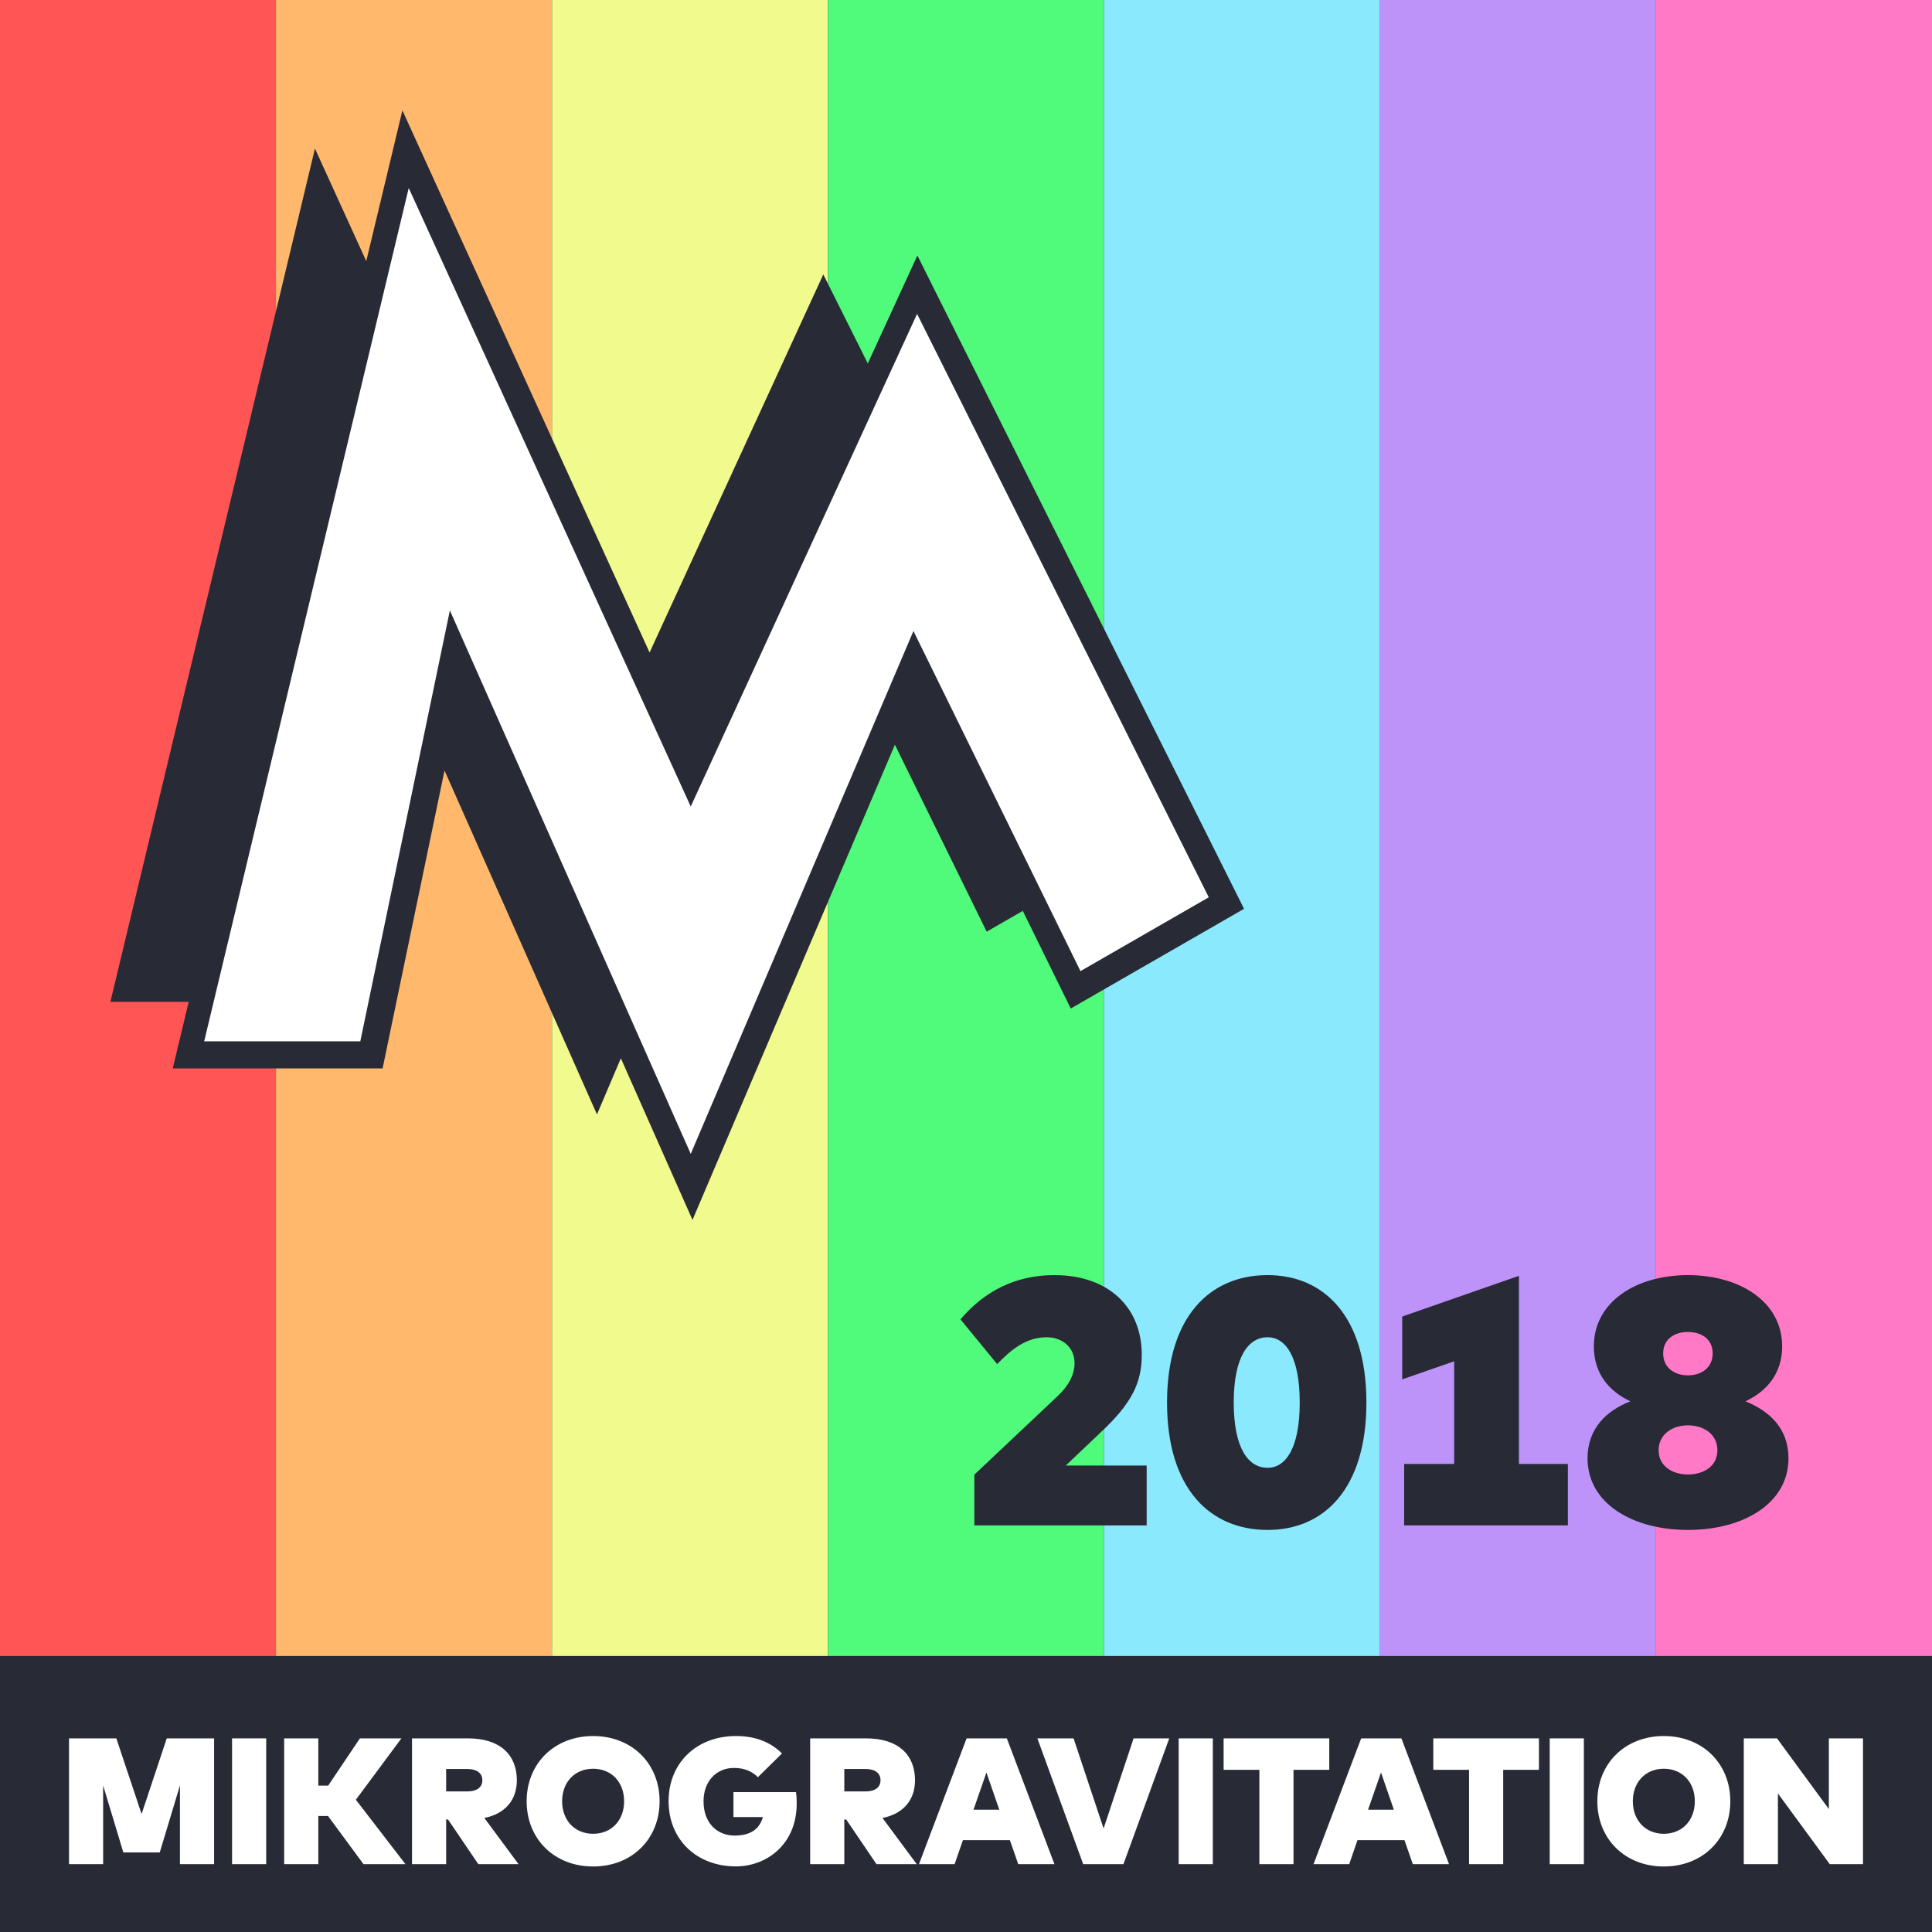 <?xml version="1.0" encoding="UTF-8"?>
<!DOCTYPE svg PUBLIC "-//W3C//DTD SVG 1.1//EN" "http://www.w3.org/Graphics/SVG/1.1/DTD/svg11.dtd">
<svg version="1.1" xmlns="http://www.w3.org/2000/svg" xmlns:xlink="http://www.w3.org/1999/xlink" x="0" y="0" width="700" height="700" viewBox="0, 0, 700, 700">
  <g id="Background">
    <path d="M0,0 L700,0 L700,700 L0,700 z" fill="#282A36"/>
  </g>
  <g id="Rainbow">
    <g>
      <path d="M0,0 L100,0 L100,600 L0,600 L0,0 z" fill="#FF5555"/>
      <path d="M600,0 L700,0 L700,600 L600,600 L600,0 z" fill="#FF79C6"/>
      <path d="M100,0 L200,0 L200,600 L100,600 L100,0 z" fill="#FFB86C"/>
      <path d="M200,0 L300,0 L300,600 L200,600 L200,0 z" fill="#F1FA8C"/>
      <path d="M300,0 L400,0 L400,600 L300,600 L300,0 z" fill="#50FA7B"/>
      <path d="M400,0 L500,0 L500,600 L400,600 L400,0 z" fill="#8BE9FD"/>
      <path d="M500,0 L600,0 L600,600 L500,600 L500,0 z" fill="#BD93F9"/>
    </g>
  </g>
  <g id="Text">
    <g id="2018">
      <path d="M348,478.025 L361.289,494.238 C366.186,489.151 371.717,484.51 379.22,484.51 C384.816,484.51 389.331,488.134 389.331,493.857 C389.331,497.99 387.296,501.933 383.29,505.747 L353.023,534.298 L353.023,552.675 L415.465,552.675 L415.465,530.992 L386.151,530.992 L398.869,518.91 C409.933,508.545 413.684,501.169 413.684,490.869 C413.684,473.256 401.158,462 382.146,462 C364.596,462 354.168,470.839 348,478.025 z" fill="#282A36"/>
      <path d="M459.275,462 C438.546,462 422.84,476.816 422.84,508.164 C422.84,539.512 438.546,554.328 459.275,554.328 C479.623,554.328 495.074,539.512 495.074,508.164 C495.074,476.816 479.623,462 459.275,462 z M459.275,484.51 C465.697,484.51 470.912,491.377 470.912,508.164 C470.912,524.951 465.697,531.818 459.275,531.818 C452.408,531.818 447.004,524.951 447.004,508.164 C447.004,491.377 452.408,484.51 459.275,484.51 z" fill="#282A36"/>
      <path d="M526.868,530.419 L508.745,530.419 L508.745,552.675 L568.072,552.675 L568.072,530.419 L550.332,530.419 L550.332,462.255 L508.046,477.006 L508.046,499.771 L526.868,493.221 z" fill="#282A36"/>
      <path d="M611.564,462 C592.807,462 577.483,471.666 577.483,487.816 C577.483,497.8 583.141,504.158 590.708,507.719 C582.061,511.089 575.193,517.575 575.193,528.384 C575.193,544.727 591.535,554.328 611.564,554.328 C631.657,554.328 648,544.727 648,528.384 C648,517.511 641.132,511.28 632.421,507.719 C639.987,504.158 645.71,497.8 645.71,487.816 C645.71,471.666 630.386,462 611.564,462 z M611.564,516.43 C617.351,516.43 622.247,519.673 622.247,525.459 C622.247,531.182 617.351,534.235 611.564,534.235 C605.906,534.235 600.946,531.182 600.946,525.459 C600.946,519.673 605.906,516.43 611.564,516.43 z M611.564,482.602 C616.588,482.602 620.531,485.273 620.531,490.36 C620.531,495.447 616.588,498.308 611.564,498.308 C606.542,498.308 602.599,495.447 602.599,490.36 C602.599,485.273 606.542,482.602 611.564,482.602 z" fill="#282A36"/>
    </g>
    <g id="Mikrogravitation">
      <path d="M77.569,675.417 L77.569,629.846 L60.415,629.846 L51.301,657.254 L42.154,629.846 L25,629.846 L25,675.417 L37.369,675.417 L37.369,646.903 L44.693,671.185 L57.876,671.185 L65.2,646.903 L65.2,675.417 z" fill="#FFFFFF"/>
      <path d="M96.448,675.417 L96.448,629.846 L84.079,629.846 L84.079,675.417 z" fill="#FFFFFF"/>
      <path d="M118.843,657.97 L131.7,675.417 L146.901,675.417 L128.934,652.078 L145.437,629.846 L130.398,629.846 L118.908,646.968 L115.328,646.968 L115.328,629.846 L102.958,629.846 L102.958,675.417 L115.328,675.417 L115.328,657.97 z" fill="#FFFFFF"/>
      <path d="M169.589,629.846 L149.278,629.846 L149.278,675.417 L161.647,675.417 L161.647,659.239 L162.33,659.239 L173.3,675.417 L187.882,675.417 L175.481,658.686 C183.195,657.124 187.264,652.046 187.264,645.015 C187.264,635.803 181.177,629.846 169.589,629.846 z M161.647,640.946 L169.459,640.946 C172.486,640.946 174.765,642.248 174.765,645.015 C174.765,647.782 172.486,649.051 169.459,649.051 L161.647,649.051 z" fill="#FFFFFF"/>
      <path d="M214.899,629 C200.805,629 190.812,638.993 190.812,652.632 C190.812,666.27 200.805,676.263 214.899,676.263 C228.994,676.263 238.987,666.27 238.987,652.632 C238.987,638.993 228.994,629 214.899,629 z M214.899,640.848 C221.54,640.848 226.129,645.698 226.129,652.632 C226.129,659.565 221.54,664.415 214.899,664.415 C208.259,664.415 203.669,659.565 203.669,652.632 C203.669,645.698 208.259,640.848 214.899,640.848 z" fill="#FFFFFF"/>
      <path d="M266.655,629 C252.332,629 242.242,638.765 242.242,652.632 C242.242,666.466 252.332,676.231 266.655,676.231 C277.364,676.231 288.659,668.614 288.659,653.413 C288.659,652.111 288.626,650.744 288.398,649.312 L265.743,649.312 L265.743,658.361 L276.42,658.361 C275.118,662.82 271.863,665.066 266.101,665.066 C260.275,665.066 254.904,660.932 254.904,652.632 C254.904,645.471 259.493,640.555 265.906,640.555 C269.812,640.555 272.514,641.857 274.597,643.908 L283.32,635.315 C279.414,631.376 273.946,629 266.655,629 z" fill="#FFFFFF"/>
      <path d="M313.853,629.846 L293.541,629.846 L293.541,675.417 L305.91,675.417 L305.91,659.239 L306.594,659.239 L317.564,675.417 L332.146,675.417 L319.744,658.686 C327.459,657.124 331.528,652.046 331.528,645.015 C331.528,635.803 325.441,629.846 313.853,629.846 z M305.91,640.946 L313.723,640.946 C316.75,640.946 319.028,642.248 319.028,645.015 C319.028,647.782 316.75,649.051 313.723,649.051 L305.91,649.051 z" fill="#FFFFFF"/>
      <path d="M382.046,675.417 L364.794,629.846 L350.212,629.846 L332.96,675.417 L345.882,675.417 L348.877,666.726 L365.901,666.726 L368.928,675.417 z M352.718,655.691 L357.405,642.216 L362.06,655.691 z" fill="#FFFFFF"/>
      <path d="M407.045,675.417 L423.645,629.846 L410.723,629.846 L399.851,662.494 L388.979,629.846 L375.861,629.846 L392.462,675.417 z" fill="#FFFFFF"/>
      <path d="M439.432,675.417 L439.432,629.846 L427.063,629.846 L427.063,675.417 z" fill="#FFFFFF"/>
      <path d="M481.618,641.239 L481.618,629.846 L443.338,629.846 L443.338,641.239 L456.294,641.239 L456.294,675.417 L468.663,675.417 L468.663,641.239 z" fill="#FFFFFF"/>
      <path d="M525.008,675.417 L507.756,629.846 L493.173,629.846 L475.921,675.417 L488.844,675.417 L491.839,666.726 L508.862,666.726 L511.89,675.417 z M495.68,655.691 L500.367,642.216 L505.022,655.691 z" fill="#FFFFFF"/>
      <path d="M557.591,641.239 L557.591,629.846 L519.311,629.846 L519.311,641.239 L532.266,641.239 L532.266,675.417 L544.635,675.417 L544.635,641.239 z" fill="#FFFFFF"/>
      <path d="M573.866,675.417 L573.866,629.846 L561.497,629.846 L561.497,675.417 z" fill="#FFFFFF"/>
      <path d="M602.836,629 C588.741,629 578.748,638.993 578.748,652.632 C578.748,666.27 588.741,676.263 602.836,676.263 C616.93,676.263 626.923,666.27 626.923,652.632 C626.923,638.993 616.93,629 602.836,629 z M602.836,640.848 C609.476,640.848 614.066,645.698 614.066,652.632 C614.066,659.565 609.476,664.415 602.836,664.415 C596.195,664.415 591.606,659.565 591.606,652.632 C591.606,645.698 596.195,640.848 602.836,640.848 z" fill="#FFFFFF"/>
      <path d="M675,675.417 L675,629.846 L662.631,629.846 L662.631,655.464 L643.849,629.846 L631.806,629.846 L631.806,675.417 L644.175,675.417 L644.175,649.8 L662.956,675.417 z" fill="#FFFFFF"/>
    </g>
  </g>
  <g id="Logo">
    <g id="M">
      <path d="M145.797,40 L151.431,52.356 L157.065,64.712 L235.358,236.418 L298.295,99.435 L314.419,131.682 L324.245,110.295 L328.315,101.437 L332.385,92.578 L341.105,110.018 L446.792,321.391 L448.763,325.335 L450.734,329.278 L446.913,331.477 L443.092,333.676 L396.607,360.427 L392.28,362.917 L387.953,365.407 L385.752,360.926 L383.551,356.444 L370.58,330.031 L357.498,337.56 L324.238,269.834 L259.339,422.205 L255.123,432.103 L250.907,442 L246.548,432.165 L242.188,422.33 L224.952,383.441 L216.29,403.777 L161.06,279.164 L140.171,379.66 L139.397,383.384 L138.623,387.108 L62.59,387.108 L63.972,381.343 L65.354,375.578 L68.37,362.994 L40,362.994 L114.111,53.828 L132.706,94.608 L139.465,66.412 L142.631,53.206 L145.797,40 z M296.98,214.331 L232.47,365.79 L250.65,406.811 L316.074,253.21 L296.98,214.331 z M129.022,206.876 L96.57,362.994 L82.793,362.994 L80.374,373.082 L127.213,373.082 L151.309,257.162 L129.022,206.876 z M332.92,125.009 L322.463,147.77 L403.982,310.809 L382.762,323.02 L393.939,345.78 L432.275,323.719 L332.92,125.009 z M149.938,82.887 L142.159,115.34 L216.29,277.919 L227.621,253.256 L149.938,82.887 z" fill="#282A36"/>
      <path d="M437.962,325.104 L332.275,113.732 L250.269,292.214 L148.091,68.124 L73.978,377.29 L130.549,377.29 L163,221.172 L250.269,418.074 L330.959,228.627 L391.476,351.855 z" fill="#FFFFFF"/>
    </g>
  </g>
</svg>
